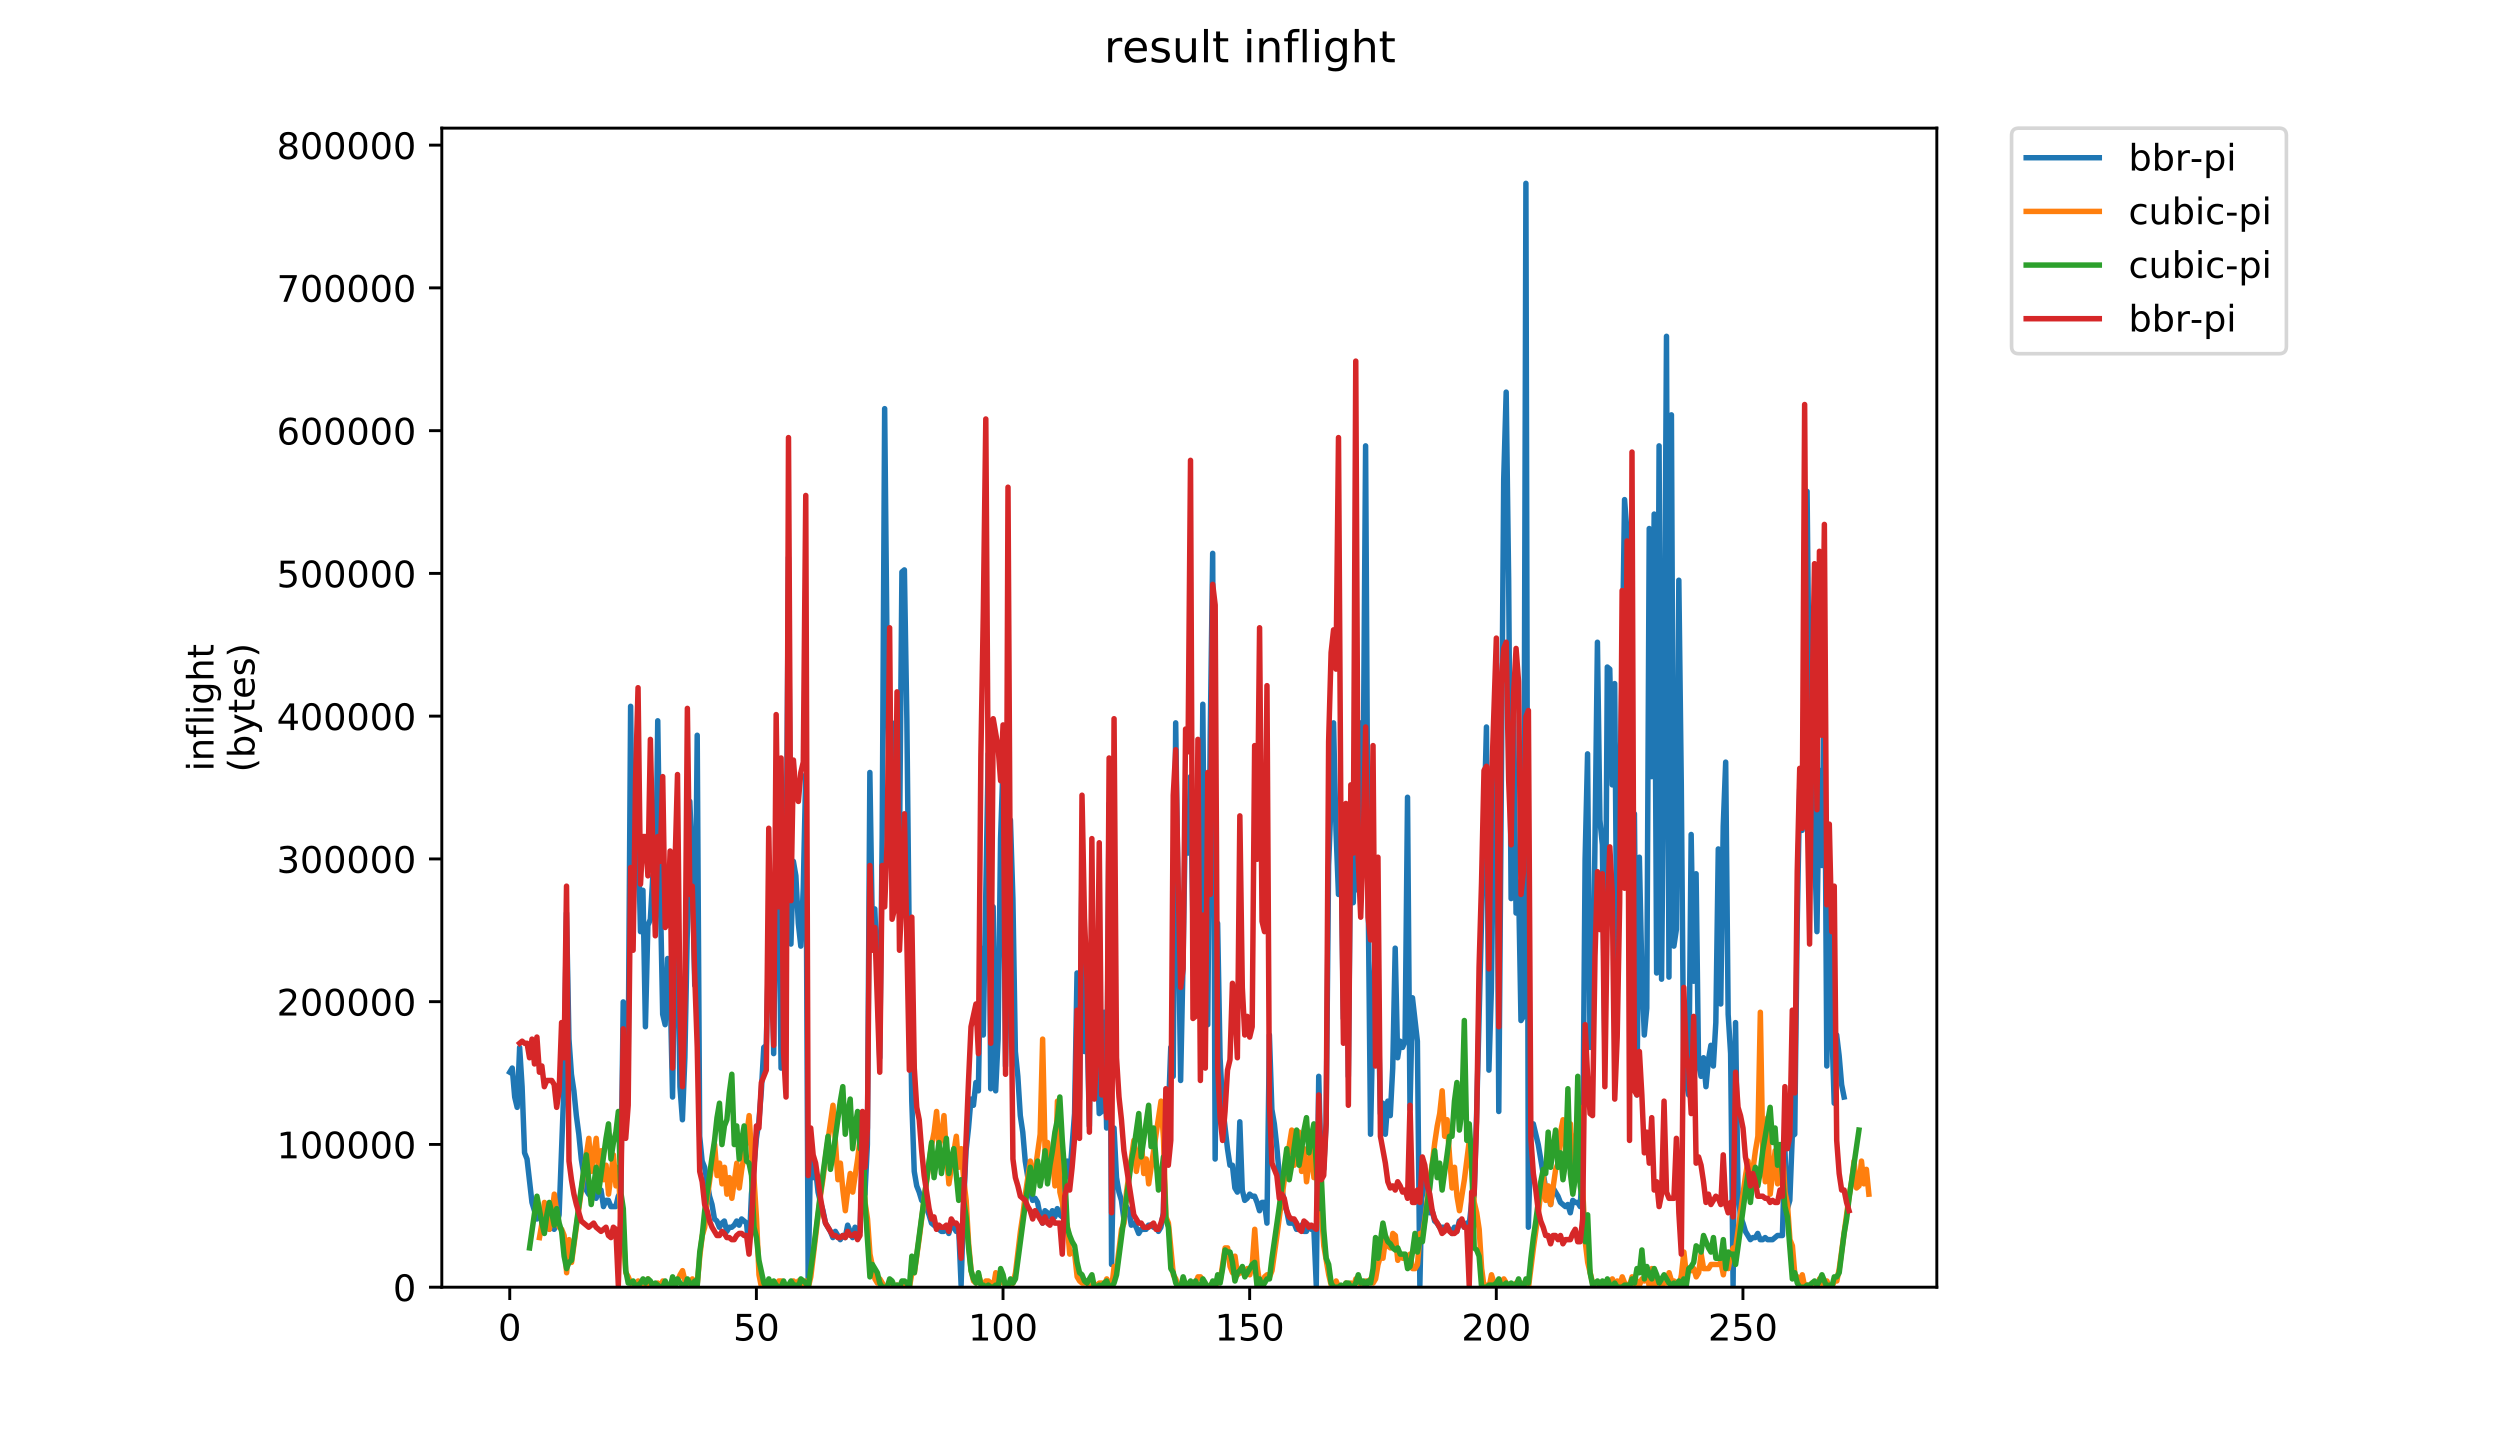<?xml version="1.0" encoding="utf-8" standalone="no"?>
<!DOCTYPE svg PUBLIC "-//W3C//DTD SVG 1.1//EN"
  "http://www.w3.org/Graphics/SVG/1.1/DTD/svg11.dtd">
<!-- Created with matplotlib (https://matplotlib.org/) -->
<svg height="396pt" version="1.1" viewBox="0 0 684 396" width="684pt" xmlns="http://www.w3.org/2000/svg" xmlns:xlink="http://www.w3.org/1999/xlink">
 <defs>
  <style type="text/css">
*{stroke-linecap:butt;stroke-linejoin:round;}
  </style>
 </defs>
 <g id="figure_1">
  <g id="patch_1">
   <path d="M 0 396 
L 684 396 
L 684 0 
L 0 0 
z
" style="fill:#ffffff;"/>
  </g>
  <g id="axes_1">
   <g id="patch_2">
    <path d="M 120.879 352.174 
L 529.913 352.174 
L 529.913 35.062 
L 120.879 35.062 
z
" style="fill:#ffffff;"/>
   </g>
   <g id="matplotlib.axis_1">
    <g id="xtick_1">
     <g id="line2d_1">
      <defs>
       <path d="M 0 0 
L 0 3.5 
" id="m2ce30a7782" style="stroke:#000000;stroke-width:0.8;"/>
      </defs>
      <g>
       <use style="stroke:#000000;stroke-width:0.8;" x="139.468" xlink:href="#m2ce30a7782" y="352.174"/>
      </g>
     </g>
     <g id="text_1">
      <!-- 0 -->
      <defs>
       <path d="M 31.781 66.406 
Q 24.172 66.406 20.328 58.906 
Q 16.5 51.422 16.5 36.375 
Q 16.5 21.391 20.328 13.891 
Q 24.172 6.391 31.781 6.391 
Q 39.453 6.391 43.281 13.891 
Q 47.125 21.391 47.125 36.375 
Q 47.125 51.422 43.281 58.906 
Q 39.453 66.406 31.781 66.406 
z
M 31.781 74.219 
Q 44.047 74.219 50.516 64.516 
Q 56.984 54.828 56.984 36.375 
Q 56.984 17.969 50.516 8.266 
Q 44.047 -1.422 31.781 -1.422 
Q 19.531 -1.422 13.062 8.266 
Q 6.594 17.969 6.594 36.375 
Q 6.594 54.828 13.062 64.516 
Q 19.531 74.219 31.781 74.219 
z
" id="DejaVuSans-48"/>
      </defs>
      <g transform="translate(136.287 366.773)scale(0.1 -0.1)">
       <use xlink:href="#DejaVuSans-48"/>
      </g>
     </g>
    </g>
    <g id="xtick_2">
     <g id="line2d_2">
      <g>
       <use style="stroke:#000000;stroke-width:0.8;" x="206.948" xlink:href="#m2ce30a7782" y="352.174"/>
      </g>
     </g>
     <g id="text_2">
      <!-- 50 -->
      <defs>
       <path d="M 10.797 72.906 
L 49.516 72.906 
L 49.516 64.594 
L 19.828 64.594 
L 19.828 46.734 
Q 21.969 47.469 24.109 47.828 
Q 26.266 48.188 28.422 48.188 
Q 40.625 48.188 47.75 41.5 
Q 54.891 34.812 54.891 23.391 
Q 54.891 11.625 47.562 5.094 
Q 40.234 -1.422 26.906 -1.422 
Q 22.312 -1.422 17.547 -0.641 
Q 12.797 0.141 7.719 1.703 
L 7.719 11.625 
Q 12.109 9.234 16.797 8.062 
Q 21.484 6.891 26.703 6.891 
Q 35.156 6.891 40.078 11.328 
Q 45.016 15.766 45.016 23.391 
Q 45.016 31 40.078 35.438 
Q 35.156 39.891 26.703 39.891 
Q 22.75 39.891 18.812 39.016 
Q 14.891 38.141 10.797 36.281 
z
" id="DejaVuSans-53"/>
      </defs>
      <g transform="translate(200.586 366.773)scale(0.1 -0.1)">
       <use xlink:href="#DejaVuSans-53"/>
       <use x="63.623" xlink:href="#DejaVuSans-48"/>
      </g>
     </g>
    </g>
    <g id="xtick_3">
     <g id="line2d_3">
      <g>
       <use style="stroke:#000000;stroke-width:0.8;" x="274.428" xlink:href="#m2ce30a7782" y="352.174"/>
      </g>
     </g>
     <g id="text_3">
      <!-- 100 -->
      <defs>
       <path d="M 12.406 8.297 
L 28.516 8.297 
L 28.516 63.922 
L 10.984 60.406 
L 10.984 69.391 
L 28.422 72.906 
L 38.281 72.906 
L 38.281 8.297 
L 54.391 8.297 
L 54.391 0 
L 12.406 0 
z
" id="DejaVuSans-49"/>
      </defs>
      <g transform="translate(264.884 366.773)scale(0.1 -0.1)">
       <use xlink:href="#DejaVuSans-49"/>
       <use x="63.623" xlink:href="#DejaVuSans-48"/>
       <use x="127.246" xlink:href="#DejaVuSans-48"/>
      </g>
     </g>
    </g>
    <g id="xtick_4">
     <g id="line2d_4">
      <g>
       <use style="stroke:#000000;stroke-width:0.8;" x="341.908" xlink:href="#m2ce30a7782" y="352.174"/>
      </g>
     </g>
     <g id="text_4">
      <!-- 150 -->
      <g transform="translate(332.364 366.773)scale(0.1 -0.1)">
       <use xlink:href="#DejaVuSans-49"/>
       <use x="63.623" xlink:href="#DejaVuSans-53"/>
       <use x="127.246" xlink:href="#DejaVuSans-48"/>
      </g>
     </g>
    </g>
    <g id="xtick_5">
     <g id="line2d_5">
      <g>
       <use style="stroke:#000000;stroke-width:0.8;" x="409.388" xlink:href="#m2ce30a7782" y="352.174"/>
      </g>
     </g>
     <g id="text_5">
      <!-- 200 -->
      <defs>
       <path d="M 19.188 8.297 
L 53.609 8.297 
L 53.609 0 
L 7.328 0 
L 7.328 8.297 
Q 12.938 14.109 22.625 23.891 
Q 32.328 33.688 34.812 36.531 
Q 39.547 41.844 41.422 45.531 
Q 43.312 49.219 43.312 52.781 
Q 43.312 58.594 39.234 62.25 
Q 35.156 65.922 28.609 65.922 
Q 23.969 65.922 18.812 64.312 
Q 13.672 62.703 7.812 59.422 
L 7.812 69.391 
Q 13.766 71.781 18.938 73 
Q 24.125 74.219 28.422 74.219 
Q 39.75 74.219 46.484 68.547 
Q 53.219 62.891 53.219 53.422 
Q 53.219 48.922 51.531 44.891 
Q 49.859 40.875 45.406 35.406 
Q 44.188 33.984 37.641 27.219 
Q 31.109 20.453 19.188 8.297 
z
" id="DejaVuSans-50"/>
      </defs>
      <g transform="translate(399.844 366.773)scale(0.1 -0.1)">
       <use xlink:href="#DejaVuSans-50"/>
       <use x="63.623" xlink:href="#DejaVuSans-48"/>
       <use x="127.246" xlink:href="#DejaVuSans-48"/>
      </g>
     </g>
    </g>
    <g id="xtick_6">
     <g id="line2d_6">
      <g>
       <use style="stroke:#000000;stroke-width:0.8;" x="476.868" xlink:href="#m2ce30a7782" y="352.174"/>
      </g>
     </g>
     <g id="text_6">
      <!-- 250 -->
      <g transform="translate(467.324 366.773)scale(0.1 -0.1)">
       <use xlink:href="#DejaVuSans-50"/>
       <use x="63.623" xlink:href="#DejaVuSans-53"/>
       <use x="127.246" xlink:href="#DejaVuSans-48"/>
      </g>
     </g>
    </g>
   </g>
   <g id="matplotlib.axis_2">
    <g id="ytick_1">
     <g id="line2d_7">
      <defs>
       <path d="M 0 0 
L -3.5 0 
" id="m0f51e408bf" style="stroke:#000000;stroke-width:0.8;"/>
      </defs>
      <g>
       <use style="stroke:#000000;stroke-width:0.8;" x="120.879" xlink:href="#m0f51e408bf" y="352.174"/>
      </g>
     </g>
     <g id="text_7">
      <!-- 0 -->
      <g transform="translate(107.516 355.973)scale(0.1 -0.1)">
       <use xlink:href="#DejaVuSans-48"/>
      </g>
     </g>
    </g>
    <g id="ytick_2">
     <g id="line2d_8">
      <g>
       <use style="stroke:#000000;stroke-width:0.8;" x="120.879" xlink:href="#m0f51e408bf" y="313.116"/>
      </g>
     </g>
     <g id="text_8">
      <!-- 100000 -->
      <g transform="translate(75.704 316.915)scale(0.1 -0.1)">
       <use xlink:href="#DejaVuSans-49"/>
       <use x="63.623" xlink:href="#DejaVuSans-48"/>
       <use x="127.246" xlink:href="#DejaVuSans-48"/>
       <use x="190.869" xlink:href="#DejaVuSans-48"/>
       <use x="254.492" xlink:href="#DejaVuSans-48"/>
       <use x="318.115" xlink:href="#DejaVuSans-48"/>
      </g>
     </g>
    </g>
    <g id="ytick_3">
     <g id="line2d_9">
      <g>
       <use style="stroke:#000000;stroke-width:0.8;" x="120.879" xlink:href="#m0f51e408bf" y="274.058"/>
      </g>
     </g>
     <g id="text_9">
      <!-- 200000 -->
      <g transform="translate(75.704 277.857)scale(0.1 -0.1)">
       <use xlink:href="#DejaVuSans-50"/>
       <use x="63.623" xlink:href="#DejaVuSans-48"/>
       <use x="127.246" xlink:href="#DejaVuSans-48"/>
       <use x="190.869" xlink:href="#DejaVuSans-48"/>
       <use x="254.492" xlink:href="#DejaVuSans-48"/>
       <use x="318.115" xlink:href="#DejaVuSans-48"/>
      </g>
     </g>
    </g>
    <g id="ytick_4">
     <g id="line2d_10">
      <g>
       <use style="stroke:#000000;stroke-width:0.8;" x="120.879" xlink:href="#m0f51e408bf" y="234.999"/>
      </g>
     </g>
     <g id="text_10">
      <!-- 300000 -->
      <defs>
       <path d="M 40.578 39.312 
Q 47.656 37.797 51.625 33 
Q 55.609 28.219 55.609 21.188 
Q 55.609 10.406 48.188 4.484 
Q 40.766 -1.422 27.094 -1.422 
Q 22.516 -1.422 17.656 -0.516 
Q 12.797 0.391 7.625 2.203 
L 7.625 11.719 
Q 11.719 9.328 16.594 8.109 
Q 21.484 6.891 26.812 6.891 
Q 36.078 6.891 40.938 10.547 
Q 45.797 14.203 45.797 21.188 
Q 45.797 27.641 41.281 31.266 
Q 36.766 34.906 28.719 34.906 
L 20.219 34.906 
L 20.219 43.016 
L 29.109 43.016 
Q 36.375 43.016 40.234 45.922 
Q 44.094 48.828 44.094 54.297 
Q 44.094 59.906 40.109 62.906 
Q 36.141 65.922 28.719 65.922 
Q 24.656 65.922 20.016 65.031 
Q 15.375 64.156 9.812 62.312 
L 9.812 71.094 
Q 15.438 72.656 20.344 73.438 
Q 25.25 74.219 29.594 74.219 
Q 40.828 74.219 47.359 69.109 
Q 53.906 64.016 53.906 55.328 
Q 53.906 49.266 50.438 45.094 
Q 46.969 40.922 40.578 39.312 
z
" id="DejaVuSans-51"/>
      </defs>
      <g transform="translate(75.704 238.799)scale(0.1 -0.1)">
       <use xlink:href="#DejaVuSans-51"/>
       <use x="63.623" xlink:href="#DejaVuSans-48"/>
       <use x="127.246" xlink:href="#DejaVuSans-48"/>
       <use x="190.869" xlink:href="#DejaVuSans-48"/>
       <use x="254.492" xlink:href="#DejaVuSans-48"/>
       <use x="318.115" xlink:href="#DejaVuSans-48"/>
      </g>
     </g>
    </g>
    <g id="ytick_5">
     <g id="line2d_11">
      <g>
       <use style="stroke:#000000;stroke-width:0.8;" x="120.879" xlink:href="#m0f51e408bf" y="195.941"/>
      </g>
     </g>
     <g id="text_11">
      <!-- 400000 -->
      <defs>
       <path d="M 37.797 64.312 
L 12.891 25.391 
L 37.797 25.391 
z
M 35.203 72.906 
L 47.609 72.906 
L 47.609 25.391 
L 58.016 25.391 
L 58.016 17.188 
L 47.609 17.188 
L 47.609 0 
L 37.797 0 
L 37.797 17.188 
L 4.891 17.188 
L 4.891 26.703 
z
" id="DejaVuSans-52"/>
      </defs>
      <g transform="translate(75.704 199.74)scale(0.1 -0.1)">
       <use xlink:href="#DejaVuSans-52"/>
       <use x="63.623" xlink:href="#DejaVuSans-48"/>
       <use x="127.246" xlink:href="#DejaVuSans-48"/>
       <use x="190.869" xlink:href="#DejaVuSans-48"/>
       <use x="254.492" xlink:href="#DejaVuSans-48"/>
       <use x="318.115" xlink:href="#DejaVuSans-48"/>
      </g>
     </g>
    </g>
    <g id="ytick_6">
     <g id="line2d_12">
      <g>
       <use style="stroke:#000000;stroke-width:0.8;" x="120.879" xlink:href="#m0f51e408bf" y="156.883"/>
      </g>
     </g>
     <g id="text_12">
      <!-- 500000 -->
      <g transform="translate(75.704 160.682)scale(0.1 -0.1)">
       <use xlink:href="#DejaVuSans-53"/>
       <use x="63.623" xlink:href="#DejaVuSans-48"/>
       <use x="127.246" xlink:href="#DejaVuSans-48"/>
       <use x="190.869" xlink:href="#DejaVuSans-48"/>
       <use x="254.492" xlink:href="#DejaVuSans-48"/>
       <use x="318.115" xlink:href="#DejaVuSans-48"/>
      </g>
     </g>
    </g>
    <g id="ytick_7">
     <g id="line2d_13">
      <g>
       <use style="stroke:#000000;stroke-width:0.8;" x="120.879" xlink:href="#m0f51e408bf" y="117.824"/>
      </g>
     </g>
     <g id="text_13">
      <!-- 600000 -->
      <defs>
       <path d="M 33.016 40.375 
Q 26.375 40.375 22.484 35.828 
Q 18.609 31.297 18.609 23.391 
Q 18.609 15.531 22.484 10.953 
Q 26.375 6.391 33.016 6.391 
Q 39.656 6.391 43.531 10.953 
Q 47.406 15.531 47.406 23.391 
Q 47.406 31.297 43.531 35.828 
Q 39.656 40.375 33.016 40.375 
z
M 52.594 71.297 
L 52.594 62.312 
Q 48.875 64.062 45.094 64.984 
Q 41.312 65.922 37.594 65.922 
Q 27.828 65.922 22.672 59.328 
Q 17.531 52.734 16.797 39.406 
Q 19.672 43.656 24.016 45.922 
Q 28.375 48.188 33.594 48.188 
Q 44.578 48.188 50.953 41.516 
Q 57.328 34.859 57.328 23.391 
Q 57.328 12.156 50.688 5.359 
Q 44.047 -1.422 33.016 -1.422 
Q 20.359 -1.422 13.672 8.266 
Q 6.984 17.969 6.984 36.375 
Q 6.984 53.656 15.188 63.938 
Q 23.391 74.219 37.203 74.219 
Q 40.922 74.219 44.703 73.484 
Q 48.484 72.75 52.594 71.297 
z
" id="DejaVuSans-54"/>
      </defs>
      <g transform="translate(75.704 121.624)scale(0.1 -0.1)">
       <use xlink:href="#DejaVuSans-54"/>
       <use x="63.623" xlink:href="#DejaVuSans-48"/>
       <use x="127.246" xlink:href="#DejaVuSans-48"/>
       <use x="190.869" xlink:href="#DejaVuSans-48"/>
       <use x="254.492" xlink:href="#DejaVuSans-48"/>
       <use x="318.115" xlink:href="#DejaVuSans-48"/>
      </g>
     </g>
    </g>
    <g id="ytick_8">
     <g id="line2d_14">
      <g>
       <use style="stroke:#000000;stroke-width:0.8;" x="120.879" xlink:href="#m0f51e408bf" y="78.766"/>
      </g>
     </g>
     <g id="text_14">
      <!-- 700000 -->
      <defs>
       <path d="M 8.203 72.906 
L 55.078 72.906 
L 55.078 68.703 
L 28.609 0 
L 18.312 0 
L 43.219 64.594 
L 8.203 64.594 
z
" id="DejaVuSans-55"/>
      </defs>
      <g transform="translate(75.704 82.565)scale(0.1 -0.1)">
       <use xlink:href="#DejaVuSans-55"/>
       <use x="63.623" xlink:href="#DejaVuSans-48"/>
       <use x="127.246" xlink:href="#DejaVuSans-48"/>
       <use x="190.869" xlink:href="#DejaVuSans-48"/>
       <use x="254.492" xlink:href="#DejaVuSans-48"/>
       <use x="318.115" xlink:href="#DejaVuSans-48"/>
      </g>
     </g>
    </g>
    <g id="ytick_9">
     <g id="line2d_15">
      <g>
       <use style="stroke:#000000;stroke-width:0.8;" x="120.879" xlink:href="#m0f51e408bf" y="39.708"/>
      </g>
     </g>
     <g id="text_15">
      <!-- 800000 -->
      <defs>
       <path d="M 31.781 34.625 
Q 24.75 34.625 20.719 30.859 
Q 16.703 27.094 16.703 20.516 
Q 16.703 13.922 20.719 10.156 
Q 24.75 6.391 31.781 6.391 
Q 38.812 6.391 42.859 10.172 
Q 46.922 13.969 46.922 20.516 
Q 46.922 27.094 42.891 30.859 
Q 38.875 34.625 31.781 34.625 
z
M 21.922 38.812 
Q 15.578 40.375 12.031 44.719 
Q 8.5 49.078 8.5 55.328 
Q 8.5 64.062 14.719 69.141 
Q 20.953 74.219 31.781 74.219 
Q 42.672 74.219 48.875 69.141 
Q 55.078 64.062 55.078 55.328 
Q 55.078 49.078 51.531 44.719 
Q 48 40.375 41.703 38.812 
Q 48.828 37.156 52.797 32.312 
Q 56.781 27.484 56.781 20.516 
Q 56.781 9.906 50.312 4.234 
Q 43.844 -1.422 31.781 -1.422 
Q 19.734 -1.422 13.25 4.234 
Q 6.781 9.906 6.781 20.516 
Q 6.781 27.484 10.781 32.312 
Q 14.797 37.156 21.922 38.812 
z
M 18.312 54.391 
Q 18.312 48.734 21.844 45.562 
Q 25.391 42.391 31.781 42.391 
Q 38.141 42.391 41.719 45.562 
Q 45.312 48.734 45.312 54.391 
Q 45.312 60.062 41.719 63.234 
Q 38.141 66.406 31.781 66.406 
Q 25.391 66.406 21.844 63.234 
Q 18.312 60.062 18.312 54.391 
z
" id="DejaVuSans-56"/>
      </defs>
      <g transform="translate(75.704 43.507)scale(0.1 -0.1)">
       <use xlink:href="#DejaVuSans-56"/>
       <use x="63.623" xlink:href="#DejaVuSans-48"/>
       <use x="127.246" xlink:href="#DejaVuSans-48"/>
       <use x="190.869" xlink:href="#DejaVuSans-48"/>
       <use x="254.492" xlink:href="#DejaVuSans-48"/>
       <use x="318.115" xlink:href="#DejaVuSans-48"/>
      </g>
     </g>
    </g>
    <g id="text_16">
     <!-- inflight -->
     <defs>
      <path d="M 9.422 54.688 
L 18.406 54.688 
L 18.406 0 
L 9.422 0 
z
M 9.422 75.984 
L 18.406 75.984 
L 18.406 64.594 
L 9.422 64.594 
z
" id="DejaVuSans-105"/>
      <path d="M 54.891 33.016 
L 54.891 0 
L 45.906 0 
L 45.906 32.719 
Q 45.906 40.484 42.875 44.328 
Q 39.844 48.188 33.797 48.188 
Q 26.516 48.188 22.312 43.547 
Q 18.109 38.922 18.109 30.906 
L 18.109 0 
L 9.078 0 
L 9.078 54.688 
L 18.109 54.688 
L 18.109 46.188 
Q 21.344 51.125 25.703 53.562 
Q 30.078 56 35.797 56 
Q 45.219 56 50.047 50.172 
Q 54.891 44.344 54.891 33.016 
z
" id="DejaVuSans-110"/>
      <path d="M 37.109 75.984 
L 37.109 68.5 
L 28.516 68.5 
Q 23.688 68.5 21.797 66.547 
Q 19.922 64.594 19.922 59.516 
L 19.922 54.688 
L 34.719 54.688 
L 34.719 47.703 
L 19.922 47.703 
L 19.922 0 
L 10.891 0 
L 10.891 47.703 
L 2.297 47.703 
L 2.297 54.688 
L 10.891 54.688 
L 10.891 58.5 
Q 10.891 67.625 15.141 71.797 
Q 19.391 75.984 28.609 75.984 
z
" id="DejaVuSans-102"/>
      <path d="M 9.422 75.984 
L 18.406 75.984 
L 18.406 0 
L 9.422 0 
z
" id="DejaVuSans-108"/>
      <path d="M 45.406 27.984 
Q 45.406 37.75 41.375 43.109 
Q 37.359 48.484 30.078 48.484 
Q 22.859 48.484 18.828 43.109 
Q 14.797 37.75 14.797 27.984 
Q 14.797 18.266 18.828 12.891 
Q 22.859 7.516 30.078 7.516 
Q 37.359 7.516 41.375 12.891 
Q 45.406 18.266 45.406 27.984 
z
M 54.391 6.781 
Q 54.391 -7.172 48.188 -13.984 
Q 42 -20.797 29.203 -20.797 
Q 24.469 -20.797 20.266 -20.094 
Q 16.062 -19.391 12.109 -17.922 
L 12.109 -9.188 
Q 16.062 -11.328 19.922 -12.344 
Q 23.781 -13.375 27.781 -13.375 
Q 36.625 -13.375 41.016 -8.766 
Q 45.406 -4.156 45.406 5.172 
L 45.406 9.625 
Q 42.625 4.781 38.281 2.391 
Q 33.938 0 27.875 0 
Q 17.828 0 11.672 7.656 
Q 5.516 15.328 5.516 27.984 
Q 5.516 40.672 11.672 48.328 
Q 17.828 56 27.875 56 
Q 33.938 56 38.281 53.609 
Q 42.625 51.219 45.406 46.391 
L 45.406 54.688 
L 54.391 54.688 
z
" id="DejaVuSans-103"/>
      <path d="M 54.891 33.016 
L 54.891 0 
L 45.906 0 
L 45.906 32.719 
Q 45.906 40.484 42.875 44.328 
Q 39.844 48.188 33.797 48.188 
Q 26.516 48.188 22.312 43.547 
Q 18.109 38.922 18.109 30.906 
L 18.109 0 
L 9.078 0 
L 9.078 75.984 
L 18.109 75.984 
L 18.109 46.188 
Q 21.344 51.125 25.703 53.562 
Q 30.078 56 35.797 56 
Q 45.219 56 50.047 50.172 
Q 54.891 44.344 54.891 33.016 
z
" id="DejaVuSans-104"/>
      <path d="M 18.312 70.219 
L 18.312 54.688 
L 36.812 54.688 
L 36.812 47.703 
L 18.312 47.703 
L 18.312 18.016 
Q 18.312 11.328 20.141 9.422 
Q 21.969 7.516 27.594 7.516 
L 36.812 7.516 
L 36.812 0 
L 27.594 0 
Q 17.188 0 13.234 3.875 
Q 9.281 7.766 9.281 18.016 
L 9.281 47.703 
L 2.688 47.703 
L 2.688 54.688 
L 9.281 54.688 
L 9.281 70.219 
z
" id="DejaVuSans-116"/>
     </defs>
     <g transform="translate(58.426 211.018)rotate(-90)scale(0.1 -0.1)">
      <use xlink:href="#DejaVuSans-105"/>
      <use x="27.783" xlink:href="#DejaVuSans-110"/>
      <use x="91.162" xlink:href="#DejaVuSans-102"/>
      <use x="126.367" xlink:href="#DejaVuSans-108"/>
      <use x="154.15" xlink:href="#DejaVuSans-105"/>
      <use x="181.934" xlink:href="#DejaVuSans-103"/>
      <use x="245.41" xlink:href="#DejaVuSans-104"/>
      <use x="308.789" xlink:href="#DejaVuSans-116"/>
     </g>
     <!-- (bytes) -->
     <defs>
      <path d="M 31 75.875 
Q 24.469 64.656 21.281 53.656 
Q 18.109 42.672 18.109 31.391 
Q 18.109 20.125 21.312 9.062 
Q 24.516 -2 31 -13.188 
L 23.188 -13.188 
Q 15.875 -1.703 12.234 9.375 
Q 8.594 20.453 8.594 31.391 
Q 8.594 42.281 12.203 53.312 
Q 15.828 64.359 23.188 75.875 
z
" id="DejaVuSans-40"/>
      <path d="M 48.688 27.297 
Q 48.688 37.203 44.609 42.844 
Q 40.531 48.484 33.406 48.484 
Q 26.266 48.484 22.188 42.844 
Q 18.109 37.203 18.109 27.297 
Q 18.109 17.391 22.188 11.75 
Q 26.266 6.109 33.406 6.109 
Q 40.531 6.109 44.609 11.75 
Q 48.688 17.391 48.688 27.297 
z
M 18.109 46.391 
Q 20.953 51.266 25.266 53.625 
Q 29.594 56 35.594 56 
Q 45.562 56 51.781 48.094 
Q 58.016 40.188 58.016 27.297 
Q 58.016 14.406 51.781 6.484 
Q 45.562 -1.422 35.594 -1.422 
Q 29.594 -1.422 25.266 0.953 
Q 20.953 3.328 18.109 8.203 
L 18.109 0 
L 9.078 0 
L 9.078 75.984 
L 18.109 75.984 
z
" id="DejaVuSans-98"/>
      <path d="M 32.172 -5.078 
Q 28.375 -14.844 24.75 -17.812 
Q 21.141 -20.797 15.094 -20.797 
L 7.906 -20.797 
L 7.906 -13.281 
L 13.188 -13.281 
Q 16.891 -13.281 18.938 -11.516 
Q 21 -9.766 23.484 -3.219 
L 25.094 0.875 
L 2.984 54.688 
L 12.5 54.688 
L 29.594 11.922 
L 46.688 54.688 
L 56.203 54.688 
z
" id="DejaVuSans-121"/>
      <path d="M 56.203 29.594 
L 56.203 25.203 
L 14.891 25.203 
Q 15.484 15.922 20.484 11.062 
Q 25.484 6.203 34.422 6.203 
Q 39.594 6.203 44.453 7.469 
Q 49.312 8.734 54.109 11.281 
L 54.109 2.781 
Q 49.266 0.734 44.188 -0.344 
Q 39.109 -1.422 33.891 -1.422 
Q 20.797 -1.422 13.156 6.188 
Q 5.516 13.812 5.516 26.812 
Q 5.516 40.234 12.766 48.109 
Q 20.016 56 32.328 56 
Q 43.359 56 49.781 48.891 
Q 56.203 41.797 56.203 29.594 
z
M 47.219 32.234 
Q 47.125 39.594 43.094 43.984 
Q 39.062 48.391 32.422 48.391 
Q 24.906 48.391 20.391 44.141 
Q 15.875 39.891 15.188 32.172 
z
" id="DejaVuSans-101"/>
      <path d="M 44.281 53.078 
L 44.281 44.578 
Q 40.484 46.531 36.375 47.5 
Q 32.281 48.484 27.875 48.484 
Q 21.188 48.484 17.844 46.438 
Q 14.5 44.391 14.5 40.281 
Q 14.5 37.156 16.891 35.375 
Q 19.281 33.594 26.516 31.984 
L 29.594 31.297 
Q 39.156 29.25 43.188 25.516 
Q 47.219 21.781 47.219 15.094 
Q 47.219 7.469 41.188 3.016 
Q 35.156 -1.422 24.609 -1.422 
Q 20.219 -1.422 15.453 -0.562 
Q 10.688 0.297 5.422 2 
L 5.422 11.281 
Q 10.406 8.688 15.234 7.391 
Q 20.062 6.109 24.812 6.109 
Q 31.156 6.109 34.562 8.281 
Q 37.984 10.453 37.984 14.406 
Q 37.984 18.062 35.516 20.016 
Q 33.062 21.969 24.703 23.781 
L 21.578 24.516 
Q 13.234 26.266 9.516 29.906 
Q 5.812 33.547 5.812 39.891 
Q 5.812 47.609 11.281 51.797 
Q 16.75 56 26.812 56 
Q 31.781 56 36.172 55.266 
Q 40.578 54.547 44.281 53.078 
z
" id="DejaVuSans-115"/>
      <path d="M 8.016 75.875 
L 15.828 75.875 
Q 23.141 64.359 26.781 53.312 
Q 30.422 42.281 30.422 31.391 
Q 30.422 20.453 26.781 9.375 
Q 23.141 -1.703 15.828 -13.188 
L 8.016 -13.188 
Q 14.5 -2 17.703 9.062 
Q 20.906 20.125 20.906 31.391 
Q 20.906 42.672 17.703 53.656 
Q 14.5 64.656 8.016 75.875 
z
" id="DejaVuSans-41"/>
     </defs>
     <g transform="translate(69.624 211.295)rotate(-90)scale(0.1 -0.1)">
      <use xlink:href="#DejaVuSans-40"/>
      <use x="39.014" xlink:href="#DejaVuSans-98"/>
      <use x="102.49" xlink:href="#DejaVuSans-121"/>
      <use x="161.67" xlink:href="#DejaVuSans-116"/>
      <use x="200.879" xlink:href="#DejaVuSans-101"/>
      <use x="262.402" xlink:href="#DejaVuSans-115"/>
      <use x="314.502" xlink:href="#DejaVuSans-41"/>
     </g>
    </g>
   </g>
   <g id="line2d_16">
    <path clip-path="url(#p82539bdc53)" d="M 139.471 293.356 
L 140.146 292.224 
L 140.821 300.142 
L 141.495 302.97 
L 142.17 286.569 
L 142.845 297.314 
L 143.52 315.413 
L 144.195 317.109 
L 145.544 328.986 
L 146.894 333.511 
L 147.569 332.379 
L 148.243 333.511 
L 148.918 335.207 
L 150.268 336.338 
L 150.943 335.773 
L 151.617 336.338 
L 152.292 335.207 
L 152.967 332.379 
L 154.317 296.749 
L 154.991 249.807 
L 155.666 284.307 
L 156.341 293.921 
L 157.016 298.446 
L 157.691 305.232 
L 158.365 310.322 
L 159.04 317.109 
L 160.39 325.593 
L 161.065 326.724 
L 161.739 327.289 
L 162.414 325.593 
L 163.089 327.855 
L 163.764 326.158 
L 164.439 325.593 
L 165.113 330.117 
L 165.788 328.42 
L 166.463 328.42 
L 167.138 330.117 
L 168.487 330.117 
L 169.162 327.289 
L 169.837 326.158 
L 170.512 274.126 
L 171.187 299.577 
L 171.861 291.093 
L 172.536 193.251 
L 173.211 252.635 
L 173.886 219.832 
L 174.561 227.185 
L 175.235 254.897 
L 175.91 243.586 
L 176.585 280.913 
L 177.26 253.2 
L 177.935 251.504 
L 178.609 239.627 
L 179.284 250.938 
L 179.959 197.21 
L 180.634 243.02 
L 181.309 277.52 
L 181.983 280.348 
L 182.658 262.25 
L 183.333 269.602 
L 184.008 300.142 
L 184.683 253.2 
L 185.357 252.635 
L 186.032 297.314 
L 186.707 306.363 
L 187.382 289.397 
L 188.731 219.267 
L 189.406 236.234 
L 190.081 269.602 
L 190.756 201.169 
L 191.431 310.888 
L 192.105 317.675 
L 192.78 319.371 
L 194.13 327.289 
L 194.805 329.552 
L 195.479 333.511 
L 196.154 334.076 
L 196.829 335.773 
L 197.504 334.642 
L 198.179 334.076 
L 198.853 336.904 
L 199.528 335.773 
L 200.203 335.773 
L 200.878 335.207 
L 201.553 334.076 
L 202.227 335.207 
L 202.902 333.511 
L 204.252 334.642 
L 204.927 341.994 
L 205.601 326.724 
L 206.951 311.454 
L 207.626 306.929 
L 208.301 298.446 
L 208.975 286.569 
L 209.65 286.003 
L 210.325 258.291 
L 211 245.283 
L 211.675 288.265 
L 212.349 232.84 
L 213.024 235.102 
L 213.699 292.224 
L 214.374 291.093 
L 215.049 245.283 
L 215.723 152.53 
L 216.398 258.291 
L 217.073 235.668 
L 217.748 239.627 
L 218.423 252.635 
L 219.097 258.856 
L 219.772 243.02 
L 220.447 211.914 
L 221.122 351.609 
L 221.797 313.15 
L 222.471 322.199 
L 223.146 319.937 
L 223.821 326.158 
L 224.496 328.986 
L 225.171 331.248 
L 225.845 334.642 
L 227.195 336.904 
L 227.87 338.601 
L 228.545 336.904 
L 229.894 339.166 
L 230.569 338.035 
L 231.244 338.601 
L 231.919 335.207 
L 233.268 338.601 
L 233.943 335.773 
L 234.618 337.47 
L 235.293 336.904 
L 235.967 316.544 
L 236.642 326.724 
L 237.317 313.15 
L 237.992 211.349 
L 238.667 253.766 
L 239.341 248.676 
L 240.016 265.643 
L 240.691 289.397 
L 241.366 228.881 
L 242.041 111.81 
L 242.715 179.677 
L 243.39 220.398 
L 244.065 197.775 
L 244.74 240.193 
L 245.415 211.914 
L 246.089 233.406 
L 246.764 156.489 
L 247.439 155.924 
L 248.114 196.644 
L 248.789 259.422 
L 249.463 301.273 
L 250.138 320.503 
L 250.813 324.462 
L 251.488 326.158 
L 252.163 328.42 
L 252.837 328.986 
L 254.187 332.379 
L 254.862 334.642 
L 257.561 336.904 
L 258.236 336.904 
L 258.911 335.773 
L 259.585 337.47 
L 260.26 334.642 
L 261.61 336.904 
L 262.285 335.773 
L 262.959 351.609 
L 263.634 329.552 
L 264.309 314.847 
L 264.984 308.626 
L 265.659 300.708 
L 266.333 302.405 
L 267.008 296.183 
L 267.683 298.446 
L 268.358 259.422 
L 269.033 283.175 
L 270.382 206.259 
L 271.057 297.88 
L 271.732 248.11 
L 272.407 298.446 
L 273.081 284.307 
L 273.756 229.447 
L 274.431 209.087 
L 275.106 291.659 
L 276.455 224.357 
L 277.13 245.848 
L 277.805 287.7 
L 278.48 294.487 
L 279.154 305.232 
L 279.829 309.757 
L 280.504 317.675 
L 281.854 326.158 
L 282.528 328.42 
L 283.203 327.855 
L 283.878 328.986 
L 284.553 332.379 
L 285.228 334.642 
L 285.902 331.248 
L 286.577 331.814 
L 287.252 332.945 
L 287.927 331.248 
L 288.602 332.945 
L 289.276 330.683 
L 289.951 332.379 
L 290.626 332.945 
L 291.301 322.199 
L 291.976 317.675 
L 292.65 322.199 
L 294 304.667 
L 294.675 266.208 
L 295.35 300.708 
L 296.024 237.93 
L 296.699 287.7 
L 297.374 277.52 
L 298.049 308.06 
L 298.724 257.725 
L 299.398 298.446 
L 300.073 286.003 
L 300.748 304.667 
L 301.423 304.101 
L 302.098 276.954 
L 302.772 308.626 
L 303.447 219.832 
L 304.122 345.953 
L 304.797 308.626 
L 305.472 322.199 
L 306.146 326.158 
L 306.821 328.42 
L 307.496 333.511 
L 308.171 330.117 
L 308.846 331.248 
L 309.52 335.207 
L 310.195 334.642 
L 310.87 335.773 
L 311.545 337.47 
L 312.22 336.338 
L 313.569 336.338 
L 314.244 335.207 
L 314.919 335.207 
L 315.594 335.773 
L 316.268 335.773 
L 316.943 336.904 
L 317.618 335.773 
L 318.293 331.814 
L 318.968 302.405 
L 319.642 305.232 
L 320.317 286.569 
L 320.992 294.487 
L 321.667 197.775 
L 323.016 295.618 
L 323.691 262.815 
L 324.366 221.529 
L 325.041 233.406 
L 325.716 212.48 
L 326.39 253.2 
L 327.065 262.25 
L 327.74 223.791 
L 328.415 269.602 
L 329.09 192.685 
L 329.764 273.561 
L 330.439 280.348 
L 331.114 201.169 
L 331.789 151.399 
L 332.464 317.109 
L 333.138 252.635 
L 333.813 289.397 
L 334.488 302.405 
L 335.838 314.281 
L 336.512 318.806 
L 337.187 318.806 
L 337.862 325.027 
L 338.537 326.158 
L 339.212 306.929 
L 339.886 325.593 
L 340.561 328.42 
L 341.236 327.855 
L 341.911 326.724 
L 342.586 327.289 
L 343.26 327.289 
L 343.935 328.986 
L 344.61 331.248 
L 345.285 328.986 
L 345.96 328.986 
L 346.634 334.642 
L 347.309 283.175 
L 347.984 303.536 
L 348.659 307.495 
L 349.334 313.716 
L 350.008 321.634 
L 350.683 324.462 
L 351.358 329.552 
L 352.033 331.248 
L 352.708 334.642 
L 354.057 334.642 
L 354.732 336.338 
L 355.407 336.338 
L 356.082 335.207 
L 356.756 336.904 
L 357.431 336.904 
L 358.106 335.207 
L 358.781 336.338 
L 359.456 335.773 
L 360.13 351.609 
L 360.805 294.487 
L 361.48 321.068 
L 362.155 319.937 
L 362.83 306.929 
L 363.504 236.799 
L 364.179 219.267 
L 364.854 197.775 
L 365.529 227.185 
L 366.204 244.717 
L 366.878 230.012 
L 367.553 278.651 
L 368.228 220.398 
L 368.903 294.487 
L 369.578 224.357 
L 370.252 246.979 
L 370.927 222.094 
L 371.602 243.586 
L 372.277 197.775 
L 372.952 215.308 
L 373.626 121.99 
L 374.301 241.889 
L 374.976 310.322 
L 375.651 278.085 
L 376.326 256.594 
L 377 270.733 
L 377.675 304.667 
L 378.35 301.839 
L 379.025 310.322 
L 379.7 301.273 
L 380.374 305.232 
L 381.049 292.224 
L 381.724 259.422 
L 382.399 289.397 
L 383.074 284.872 
L 383.748 286.569 
L 384.423 284.872 
L 385.098 218.136 
L 385.773 303.536 
L 386.448 272.995 
L 387.797 284.872 
L 388.472 351.609 
L 389.147 320.503 
L 389.822 322.199 
L 391.171 331.814 
L 391.846 331.248 
L 392.521 334.076 
L 393.196 334.642 
L 393.87 335.773 
L 395.895 335.773 
L 396.57 336.338 
L 397.244 337.47 
L 397.919 335.773 
L 398.594 336.904 
L 399.269 334.076 
L 399.944 334.642 
L 400.618 335.773 
L 401.293 334.642 
L 401.968 335.207 
L 402.643 328.986 
L 403.318 327.289 
L 403.992 305.232 
L 406.692 198.906 
L 407.366 292.79 
L 408.041 270.733 
L 408.716 218.136 
L 409.391 181.374 
L 410.066 304.101 
L 411.415 131.039 
L 412.09 107.285 
L 412.765 158.751 
L 413.44 245.848 
L 414.114 193.251 
L 414.789 249.807 
L 415.464 241.324 
L 416.139 279.216 
L 416.814 278.085 
L 417.488 50.163 
L 418.163 335.773 
L 418.838 309.191 
L 419.513 307.495 
L 420.862 313.15 
L 422.887 325.027 
L 423.562 325.593 
L 424.236 329.552 
L 424.911 325.027 
L 426.261 327.289 
L 426.936 328.986 
L 428.285 330.117 
L 428.96 329.552 
L 429.635 331.814 
L 430.31 328.42 
L 430.984 328.986 
L 431.659 328.986 
L 432.334 330.117 
L 433.009 318.806 
L 433.684 235.102 
L 434.358 206.259 
L 435.033 286.569 
L 435.708 285.438 
L 437.057 175.718 
L 437.732 224.357 
L 438.407 231.143 
L 439.082 286.569 
L 439.757 182.505 
L 440.431 183.071 
L 441.106 214.742 
L 441.781 187.03 
L 442.456 272.995 
L 443.131 219.267 
L 443.805 183.071 
L 444.48 136.694 
L 445.155 145.743 
L 445.83 235.102 
L 446.505 231.709 
L 447.179 222.66 
L 447.854 299.577 
L 448.529 234.537 
L 449.204 265.643 
L 449.879 283.175 
L 450.553 275.823 
L 451.228 144.612 
L 451.903 212.48 
L 452.578 140.653 
L 453.253 266.208 
L 453.927 121.99 
L 454.602 267.905 
L 455.277 199.472 
L 455.952 92.015 
L 456.627 267.34 
L 457.301 113.506 
L 457.976 258.856 
L 458.651 254.332 
L 459.326 158.751 
L 460.001 214.742 
L 460.675 295.052 
L 461.35 296.183 
L 462.025 299.577 
L 462.7 228.316 
L 463.375 268.471 
L 464.049 239.061 
L 464.724 291.093 
L 465.399 294.487 
L 466.074 289.397 
L 466.749 297.314 
L 467.423 289.962 
L 468.098 286.003 
L 468.773 291.659 
L 469.448 279.782 
L 470.123 232.275 
L 470.797 274.692 
L 471.472 226.053 
L 472.147 208.521 
L 472.822 277.52 
L 473.497 288.265 
L 474.171 351.609 
L 474.846 279.782 
L 475.521 325.593 
L 476.196 332.945 
L 476.871 334.642 
L 477.545 336.904 
L 478.895 339.166 
L 479.57 338.601 
L 480.245 338.601 
L 480.919 337.47 
L 481.594 339.166 
L 482.269 339.166 
L 482.944 338.601 
L 483.619 339.166 
L 484.968 339.166 
L 486.318 338.035 
L 487.667 338.035 
L 488.342 314.281 
L 489.017 330.683 
L 489.692 328.42 
L 490.367 310.888 
L 491.041 310.322 
L 491.716 252.635 
L 492.391 215.873 
L 493.066 227.185 
L 493.741 175.153 
L 494.415 134.432 
L 495.09 199.472 
L 495.765 204.562 
L 497.115 254.897 
L 497.789 210.783 
L 498.464 236.799 
L 499.139 184.202 
L 499.814 291.659 
L 500.489 242.455 
L 501.163 280.348 
L 501.838 301.839 
L 502.513 283.175 
L 503.188 288.831 
L 503.863 296.749 
L 504.537 300.142 
L 504.537 300.142 
" style="fill:none;stroke:#1f77b4;stroke-linecap:square;stroke-width:1.5;"/>
   </g>
   <g id="line2d_17">
    <path clip-path="url(#p82539bdc53)" d="M 147.604 338.601 
L 148.279 334.642 
L 148.953 328.986 
L 149.628 333.511 
L 150.303 336.338 
L 150.978 332.379 
L 151.653 326.724 
L 152.327 331.814 
L 153.002 335.773 
L 153.677 336.338 
L 154.352 338.035 
L 155.027 348.215 
L 155.701 339.166 
L 156.376 345.387 
L 159.75 320.503 
L 161.1 311.454 
L 161.775 320.503 
L 163.124 311.454 
L 163.799 319.937 
L 164.474 314.847 
L 165.149 322.765 
L 165.823 318.806 
L 166.498 326.724 
L 167.848 315.978 
L 168.523 324.462 
L 169.197 319.371 
L 169.872 334.642 
L 170.547 338.035 
L 171.222 348.215 
L 171.897 349.346 
L 172.571 351.043 
L 173.246 351.609 
L 173.921 351.609 
L 174.596 350.477 
L 175.271 352.174 
L 176.62 352.174 
L 177.295 349.912 
L 177.97 352.174 
L 179.319 352.174 
L 179.994 351.043 
L 180.669 352.174 
L 181.344 350.477 
L 182.019 352.174 
L 184.043 352.174 
L 184.718 351.043 
L 185.392 350.477 
L 186.067 348.781 
L 186.742 347.65 
L 187.417 350.477 
L 188.092 351.609 
L 188.766 352.174 
L 189.441 349.912 
L 190.116 351.043 
L 190.791 351.043 
L 191.466 343.691 
L 192.14 338.035 
L 192.815 335.773 
L 193.49 327.855 
L 195.514 313.15 
L 196.189 321.634 
L 196.864 318.24 
L 197.539 323.896 
L 198.214 319.371 
L 198.888 326.724 
L 199.563 322.199 
L 200.238 327.855 
L 201.588 318.24 
L 202.262 325.027 
L 202.937 319.937 
L 203.612 315.978 
L 204.962 305.232 
L 205.636 315.978 
L 206.311 322.765 
L 206.986 333.511 
L 207.661 348.781 
L 208.336 352.174 
L 209.685 351.043 
L 210.36 352.174 
L 211.035 352.174 
L 211.71 351.609 
L 212.384 352.174 
L 213.059 350.477 
L 213.734 350.477 
L 214.409 351.609 
L 215.084 352.174 
L 215.758 352.174 
L 216.433 351.609 
L 217.108 350.477 
L 217.783 352.174 
L 218.458 350.477 
L 219.132 352.174 
L 219.807 352.174 
L 220.482 350.477 
L 221.157 352.174 
L 221.832 349.346 
L 224.531 326.724 
L 225.206 322.199 
L 225.88 316.544 
L 227.905 302.405 
L 229.254 322.765 
L 229.929 318.24 
L 230.604 325.593 
L 231.279 331.248 
L 231.954 325.593 
L 232.628 321.068 
L 233.303 326.158 
L 234.653 317.109 
L 235.328 311.454 
L 236.677 328.986 
L 237.352 333.511 
L 238.027 343.125 
L 239.376 349.912 
L 240.051 351.043 
L 240.726 349.912 
L 242.076 352.174 
L 244.775 352.174 
L 245.45 351.609 
L 246.124 352.174 
L 246.799 351.609 
L 247.474 352.174 
L 248.149 351.043 
L 248.824 352.174 
L 249.498 348.215 
L 250.173 348.215 
L 251.523 338.601 
L 252.872 327.855 
L 254.897 313.15 
L 255.572 309.757 
L 256.246 304.101 
L 256.921 313.716 
L 257.596 310.888 
L 258.271 305.232 
L 258.946 315.978 
L 259.62 323.896 
L 261.645 310.888 
L 262.32 319.371 
L 262.994 314.281 
L 263.669 322.765 
L 264.344 328.42 
L 265.019 340.297 
L 265.694 347.65 
L 266.368 350.477 
L 267.043 351.043 
L 267.718 348.781 
L 268.393 351.043 
L 269.068 351.609 
L 269.742 350.477 
L 270.417 350.477 
L 271.092 351.043 
L 271.767 352.174 
L 272.442 348.215 
L 273.116 351.043 
L 273.791 349.346 
L 274.466 351.043 
L 275.816 352.174 
L 277.165 351.043 
L 277.84 348.215 
L 279.19 336.904 
L 279.864 332.379 
L 280.539 326.724 
L 281.889 317.675 
L 282.564 325.027 
L 284.588 310.322 
L 285.263 284.307 
L 285.938 315.413 
L 286.612 312.585 
L 287.287 320.503 
L 287.962 317.109 
L 288.637 324.462 
L 289.312 301.273 
L 289.986 326.158 
L 290.661 328.986 
L 291.336 333.511 
L 292.011 335.207 
L 292.686 343.125 
L 293.36 342.56 
L 294.035 343.125 
L 294.71 349.346 
L 295.385 350.477 
L 296.06 351.043 
L 296.734 351.043 
L 297.409 350.477 
L 298.084 352.174 
L 299.434 352.174 
L 300.783 351.043 
L 301.458 351.043 
L 302.133 351.609 
L 302.808 349.912 
L 304.157 352.174 
L 304.832 346.519 
L 305.507 347.084 
L 306.856 336.338 
L 307.531 334.642 
L 308.206 326.158 
L 310.23 312.019 
L 310.905 320.503 
L 312.255 312.019 
L 312.93 321.068 
L 313.604 317.109 
L 314.279 323.896 
L 317.653 301.273 
L 318.328 311.454 
L 319.003 332.945 
L 319.678 334.642 
L 321.027 348.781 
L 321.702 349.912 
L 322.377 352.174 
L 323.052 352.174 
L 323.726 351.043 
L 324.401 351.043 
L 325.076 352.174 
L 325.751 351.043 
L 326.426 351.609 
L 327.1 351.043 
L 327.775 349.346 
L 328.45 349.346 
L 329.8 351.609 
L 330.474 352.174 
L 331.824 351.043 
L 332.499 352.174 
L 333.174 350.477 
L 333.848 350.477 
L 335.198 341.428 
L 335.873 341.428 
L 336.548 346.519 
L 337.222 348.215 
L 337.897 343.691 
L 338.572 348.781 
L 339.247 348.215 
L 339.922 348.215 
L 341.271 347.084 
L 341.946 348.781 
L 342.621 345.953 
L 343.296 336.338 
L 343.97 346.519 
L 344.645 351.043 
L 345.32 352.174 
L 345.995 349.346 
L 346.67 348.781 
L 347.344 349.346 
L 348.019 347.65 
L 349.369 338.035 
L 352.068 317.675 
L 353.417 309.191 
L 354.092 318.806 
L 355.442 309.757 
L 356.117 320.503 
L 356.791 314.281 
L 357.466 323.33 
L 358.141 318.24 
L 358.816 314.281 
L 359.491 322.199 
L 360.165 318.24 
L 360.84 325.593 
L 361.515 331.248 
L 362.19 340.863 
L 363.539 348.781 
L 364.214 351.609 
L 364.889 351.609 
L 365.564 350.477 
L 366.239 352.174 
L 367.588 352.174 
L 368.263 351.043 
L 368.938 351.609 
L 369.613 351.043 
L 370.287 352.174 
L 370.962 349.912 
L 371.637 350.477 
L 372.312 351.609 
L 372.987 351.609 
L 373.661 350.477 
L 374.336 351.043 
L 375.011 349.912 
L 375.686 351.043 
L 376.361 349.912 
L 377.035 345.953 
L 377.71 343.691 
L 378.385 344.256 
L 379.06 339.166 
L 379.735 340.863 
L 380.409 341.428 
L 381.084 337.47 
L 381.759 338.035 
L 382.434 344.822 
L 383.109 343.125 
L 383.783 344.256 
L 384.458 344.256 
L 385.808 343.125 
L 386.483 347.084 
L 387.157 347.084 
L 387.832 345.953 
L 388.507 337.47 
L 389.182 338.035 
L 389.857 333.511 
L 391.206 322.765 
L 391.881 318.24 
L 392.556 312.585 
L 393.231 308.06 
L 393.905 304.667 
L 394.58 298.446 
L 395.255 310.888 
L 395.93 306.363 
L 396.605 316.544 
L 397.279 325.027 
L 397.954 319.371 
L 398.629 327.289 
L 399.304 331.248 
L 400.653 322.765 
L 402.003 312.019 
L 403.353 328.986 
L 404.027 331.814 
L 404.702 336.338 
L 405.377 347.084 
L 406.052 352.174 
L 406.727 351.609 
L 407.401 352.174 
L 408.076 348.781 
L 408.751 351.043 
L 409.426 351.609 
L 410.101 351.609 
L 410.775 351.043 
L 411.45 349.912 
L 412.8 352.174 
L 413.475 352.174 
L 414.824 351.043 
L 416.174 351.043 
L 416.849 351.609 
L 417.523 351.043 
L 418.198 352.174 
L 419.548 341.428 
L 420.897 331.814 
L 421.572 326.158 
L 422.247 321.634 
L 422.922 328.42 
L 423.597 324.462 
L 424.271 329.552 
L 425.621 319.937 
L 426.296 318.24 
L 426.971 309.757 
L 427.645 306.363 
L 428.32 315.413 
L 428.995 312.019 
L 429.67 307.495 
L 430.345 318.24 
L 431.019 312.585 
L 432.369 302.97 
L 433.044 325.593 
L 433.719 339.732 
L 434.393 345.387 
L 435.743 351.043 
L 439.117 351.043 
L 439.792 352.174 
L 440.467 352.174 
L 441.141 349.912 
L 441.816 351.609 
L 442.491 350.477 
L 443.166 351.609 
L 443.841 349.346 
L 444.515 351.043 
L 445.19 351.609 
L 445.865 351.609 
L 446.54 349.346 
L 447.215 352.174 
L 447.889 350.477 
L 448.564 351.609 
L 449.239 349.912 
L 449.914 350.477 
L 450.589 348.215 
L 451.263 352.174 
L 451.938 347.084 
L 452.613 351.609 
L 453.963 350.477 
L 454.637 351.609 
L 455.312 351.043 
L 455.987 351.043 
L 456.662 348.215 
L 457.337 350.477 
L 458.011 350.477 
L 458.686 351.043 
L 459.361 352.174 
L 460.036 348.781 
L 460.711 342.56 
L 461.385 348.781 
L 462.06 347.084 
L 462.735 347.65 
L 463.41 347.084 
L 464.085 349.346 
L 464.759 348.215 
L 465.434 343.125 
L 466.109 347.084 
L 467.459 347.084 
L 468.133 345.953 
L 470.158 345.953 
L 470.833 345.387 
L 471.507 348.781 
L 472.182 344.256 
L 472.857 347.084 
L 473.532 343.125 
L 474.207 341.428 
L 474.881 341.428 
L 477.581 321.634 
L 478.255 317.675 
L 478.93 325.027 
L 480.28 314.847 
L 480.955 310.888 
L 481.629 276.954 
L 482.304 315.978 
L 482.979 323.33 
L 483.654 305.798 
L 484.329 326.724 
L 485.678 314.847 
L 486.353 323.896 
L 487.028 318.24 
L 487.703 314.281 
L 488.377 326.158 
L 489.052 329.552 
L 489.727 339.166 
L 490.402 340.863 
L 491.077 348.781 
L 491.751 349.346 
L 492.426 351.043 
L 493.101 348.781 
L 493.776 352.174 
L 494.451 351.609 
L 495.125 352.174 
L 495.8 351.043 
L 496.475 352.174 
L 497.15 352.174 
L 497.825 349.912 
L 499.174 352.174 
L 499.849 350.477 
L 500.524 352.174 
L 501.199 352.174 
L 501.873 350.477 
L 502.548 350.477 
L 503.223 347.084 
L 505.922 327.289 
L 506.597 323.33 
L 507.272 317.675 
L 507.947 325.027 
L 508.621 324.462 
L 509.296 317.675 
L 509.971 323.896 
L 510.646 319.937 
L 511.32 326.724 
L 511.32 326.724 
" style="fill:none;stroke:#ff7f0e;stroke-linecap:square;stroke-width:1.5;"/>
   </g>
   <g id="line2d_18">
    <path clip-path="url(#p82539bdc53)" d="M 144.888 341.428 
L 146.913 327.289 
L 148.262 334.642 
L 148.937 337.47 
L 149.612 332.379 
L 150.287 328.986 
L 150.962 331.814 
L 151.636 335.207 
L 152.311 330.683 
L 152.986 334.642 
L 153.661 336.904 
L 154.336 343.691 
L 155.01 347.084 
L 155.685 345.387 
L 156.36 344.822 
L 159.734 319.937 
L 160.409 315.978 
L 161.758 329.552 
L 163.108 319.371 
L 163.783 326.158 
L 165.807 311.454 
L 166.482 307.495 
L 167.157 317.109 
L 167.832 312.585 
L 168.506 309.757 
L 169.181 304.101 
L 169.856 326.158 
L 170.531 330.683 
L 171.206 347.65 
L 171.88 351.043 
L 172.555 351.043 
L 173.23 350.477 
L 173.905 352.174 
L 175.254 351.043 
L 175.929 349.912 
L 176.604 351.043 
L 177.279 349.912 
L 177.954 350.477 
L 178.628 352.174 
L 179.303 351.043 
L 180.653 352.174 
L 181.328 352.174 
L 182.002 350.477 
L 182.677 352.174 
L 183.352 352.174 
L 184.027 349.346 
L 184.702 352.174 
L 185.376 349.912 
L 186.051 351.043 
L 187.401 352.174 
L 188.076 349.912 
L 188.75 351.043 
L 189.425 351.609 
L 190.1 350.477 
L 190.775 351.609 
L 191.449 342.56 
L 192.124 338.035 
L 192.799 331.248 
L 194.823 316.544 
L 195.498 312.019 
L 196.173 305.798 
L 196.848 301.839 
L 197.523 313.15 
L 198.197 308.06 
L 198.872 306.363 
L 199.547 299.011 
L 200.222 293.921 
L 200.897 313.15 
L 201.571 308.06 
L 202.246 317.109 
L 202.921 312.019 
L 203.596 308.06 
L 204.271 317.675 
L 204.945 318.24 
L 205.62 321.634 
L 206.295 335.773 
L 206.97 338.601 
L 207.645 344.822 
L 208.994 351.043 
L 209.669 352.174 
L 210.344 349.912 
L 211.019 352.174 
L 211.693 350.477 
L 212.368 351.609 
L 213.043 352.174 
L 213.718 352.174 
L 214.393 350.477 
L 215.067 352.174 
L 215.742 351.609 
L 216.417 350.477 
L 217.092 351.609 
L 217.767 351.609 
L 218.441 352.174 
L 219.116 349.912 
L 220.466 351.043 
L 221.141 352.174 
L 222.49 342.56 
L 224.515 326.158 
L 226.539 310.888 
L 227.214 319.937 
L 227.889 315.978 
L 229.913 301.273 
L 230.588 297.314 
L 231.263 310.322 
L 231.937 304.667 
L 232.612 300.708 
L 233.287 314.281 
L 233.962 308.06 
L 234.637 304.101 
L 235.311 314.281 
L 235.986 304.667 
L 236.661 328.986 
L 238.011 349.346 
L 238.685 345.953 
L 240.035 348.215 
L 240.71 351.043 
L 241.385 352.174 
L 242.734 352.174 
L 243.409 349.912 
L 244.084 350.477 
L 244.759 352.174 
L 245.433 351.609 
L 246.108 352.174 
L 246.783 350.477 
L 247.458 350.477 
L 248.133 351.043 
L 248.807 352.174 
L 249.482 343.691 
L 250.157 348.215 
L 254.881 312.585 
L 255.555 322.199 
L 256.905 312.585 
L 257.58 321.068 
L 258.929 311.454 
L 259.604 321.068 
L 260.279 317.109 
L 260.954 314.281 
L 262.303 328.42 
L 262.978 322.765 
L 263.653 328.42 
L 264.328 332.945 
L 265.003 341.428 
L 265.677 347.65 
L 266.352 349.912 
L 267.027 351.043 
L 267.702 348.215 
L 268.377 351.609 
L 269.051 351.609 
L 269.726 352.174 
L 270.401 351.609 
L 271.076 352.174 
L 271.751 352.174 
L 272.425 351.609 
L 273.1 352.174 
L 273.775 347.084 
L 274.45 348.781 
L 275.125 352.174 
L 275.799 352.174 
L 276.474 349.912 
L 277.149 351.043 
L 277.824 349.912 
L 281.873 319.371 
L 282.547 326.724 
L 283.222 321.634 
L 283.897 317.675 
L 284.572 324.462 
L 285.247 320.503 
L 285.921 314.847 
L 286.596 323.896 
L 287.271 318.806 
L 287.946 314.847 
L 288.621 309.757 
L 289.295 306.363 
L 289.97 300.142 
L 290.645 312.019 
L 291.32 321.068 
L 291.995 335.773 
L 292.669 338.035 
L 293.344 339.732 
L 294.019 340.863 
L 294.694 345.387 
L 295.369 348.215 
L 296.043 348.781 
L 296.718 350.477 
L 297.393 351.043 
L 298.743 348.781 
L 299.417 352.174 
L 300.092 352.174 
L 300.767 351.609 
L 301.442 352.174 
L 302.117 351.043 
L 302.791 350.477 
L 303.466 352.174 
L 304.141 352.174 
L 304.816 351.043 
L 305.491 348.781 
L 309.539 317.675 
L 310.214 314.281 
L 311.564 304.667 
L 312.239 316.544 
L 314.263 302.405 
L 314.938 313.716 
L 315.613 308.626 
L 316.962 325.593 
L 317.637 322.199 
L 318.312 316.544 
L 318.987 333.511 
L 319.661 335.773 
L 320.336 347.084 
L 321.011 348.215 
L 321.686 351.043 
L 322.361 352.174 
L 323.035 352.174 
L 323.71 349.346 
L 324.385 351.609 
L 325.06 351.609 
L 325.735 350.477 
L 326.409 352.174 
L 327.084 350.477 
L 327.759 352.174 
L 328.434 352.174 
L 329.109 349.912 
L 330.458 352.174 
L 331.133 352.174 
L 331.808 350.477 
L 332.483 352.174 
L 333.157 348.781 
L 333.832 351.043 
L 334.507 347.084 
L 335.182 341.994 
L 335.857 342.56 
L 336.531 342.56 
L 337.206 345.387 
L 337.881 350.477 
L 338.556 348.215 
L 339.231 347.65 
L 339.905 346.519 
L 340.58 349.346 
L 342.605 345.953 
L 343.279 345.387 
L 343.954 352.174 
L 344.629 349.912 
L 345.304 352.174 
L 346.653 349.912 
L 347.328 349.912 
L 348.003 344.256 
L 350.027 330.117 
L 351.377 319.371 
L 352.052 314.281 
L 352.726 322.765 
L 353.401 318.806 
L 354.751 309.191 
L 355.426 318.806 
L 356.1 314.847 
L 356.775 309.191 
L 357.45 305.798 
L 358.125 315.413 
L 358.8 310.888 
L 359.474 307.495 
L 360.824 330.683 
L 361.499 321.634 
L 362.174 336.338 
L 362.848 344.256 
L 363.523 345.953 
L 364.198 351.043 
L 364.873 352.174 
L 366.222 352.174 
L 366.897 351.609 
L 367.572 352.174 
L 368.247 351.043 
L 368.922 351.043 
L 369.596 352.174 
L 370.271 352.174 
L 370.946 351.043 
L 371.621 348.781 
L 372.296 351.043 
L 372.97 350.477 
L 373.645 352.174 
L 374.32 350.477 
L 374.995 351.043 
L 375.67 347.084 
L 376.344 338.601 
L 377.019 344.256 
L 378.369 334.642 
L 379.044 338.035 
L 379.718 339.732 
L 380.393 340.297 
L 381.068 341.428 
L 381.743 341.994 
L 382.418 341.428 
L 383.092 343.125 
L 384.442 343.125 
L 385.117 347.084 
L 385.792 346.519 
L 386.466 342.56 
L 387.141 337.47 
L 387.816 342.56 
L 388.491 339.166 
L 389.166 339.732 
L 390.515 328.986 
L 391.19 325.027 
L 391.865 318.806 
L 392.54 314.847 
L 393.214 322.199 
L 393.889 318.24 
L 394.564 325.593 
L 395.914 315.978 
L 396.588 310.888 
L 397.263 310.888 
L 397.938 301.273 
L 398.613 296.183 
L 399.288 309.191 
L 399.962 304.101 
L 400.637 279.216 
L 401.312 312.019 
L 401.987 307.495 
L 402.662 317.675 
L 403.336 341.428 
L 404.011 341.994 
L 404.686 343.691 
L 405.361 352.174 
L 406.71 352.174 
L 407.385 351.609 
L 408.735 351.609 
L 409.41 351.043 
L 410.084 349.912 
L 410.759 352.174 
L 412.109 351.043 
L 412.784 352.174 
L 413.458 351.043 
L 414.133 351.609 
L 414.808 351.609 
L 415.483 349.912 
L 416.158 352.174 
L 416.832 352.174 
L 417.507 349.912 
L 418.182 351.043 
L 418.857 344.256 
L 419.532 338.601 
L 420.206 334.076 
L 421.556 323.33 
L 422.231 319.937 
L 422.906 321.068 
L 423.58 309.757 
L 424.255 319.371 
L 425.605 309.191 
L 426.28 319.371 
L 426.954 315.413 
L 427.629 322.765 
L 428.304 318.24 
L 428.979 297.88 
L 429.654 321.068 
L 430.328 326.724 
L 431.003 322.199 
L 431.678 294.487 
L 432.353 324.462 
L 433.028 328.986 
L 433.702 339.732 
L 434.377 332.379 
L 435.052 348.215 
L 435.727 351.609 
L 437.076 350.477 
L 437.751 352.174 
L 438.426 350.477 
L 439.101 352.174 
L 439.776 349.912 
L 440.45 351.609 
L 441.125 352.174 
L 441.8 351.043 
L 442.475 352.174 
L 443.824 352.174 
L 444.499 351.609 
L 445.174 351.609 
L 445.849 352.174 
L 446.524 349.912 
L 447.198 351.043 
L 447.873 347.084 
L 448.548 348.215 
L 449.223 341.994 
L 449.898 349.912 
L 450.572 346.519 
L 451.247 348.781 
L 451.922 349.912 
L 452.597 347.084 
L 453.272 348.781 
L 453.946 351.043 
L 455.296 348.781 
L 456.646 351.043 
L 457.32 351.609 
L 457.995 351.043 
L 458.67 351.609 
L 459.345 350.477 
L 460.02 351.609 
L 460.694 349.912 
L 461.369 351.609 
L 462.044 347.084 
L 462.719 346.519 
L 463.394 345.387 
L 464.068 340.863 
L 464.743 341.428 
L 465.418 342.56 
L 466.093 338.035 
L 467.442 341.428 
L 468.117 342.56 
L 468.792 338.601 
L 469.467 344.256 
L 470.816 344.256 
L 471.491 339.166 
L 472.166 347.084 
L 472.841 342.56 
L 473.516 343.125 
L 474.19 343.125 
L 474.865 345.953 
L 478.239 321.068 
L 478.914 328.986 
L 479.589 322.765 
L 480.264 319.371 
L 480.938 324.462 
L 481.613 320.503 
L 482.288 314.847 
L 484.312 302.97 
L 484.987 312.585 
L 485.662 308.626 
L 486.337 318.806 
L 487.012 313.15 
L 488.361 330.117 
L 489.036 332.945 
L 490.386 349.912 
L 491.06 348.215 
L 491.735 351.043 
L 492.41 352.174 
L 493.76 352.174 
L 494.434 351.609 
L 495.109 351.609 
L 496.459 350.477 
L 497.134 351.609 
L 497.808 350.477 
L 498.483 348.781 
L 499.833 352.174 
L 500.508 351.609 
L 501.182 352.174 
L 501.857 349.346 
L 502.532 349.346 
L 503.207 348.215 
L 504.556 337.47 
L 505.231 333.511 
L 505.906 327.855 
L 508.605 309.191 
L 508.605 309.191 
" style="fill:none;stroke:#2ca02c;stroke-linecap:square;stroke-width:1.5;"/>
   </g>
   <g id="line2d_19">
    <path clip-path="url(#p82539bdc53)" d="M 142.178 285.438 
L 142.853 284.872 
L 143.528 285.438 
L 144.203 285.438 
L 144.878 289.397 
L 145.552 284.307 
L 146.227 291.093 
L 146.902 283.741 
L 147.577 293.356 
L 148.252 291.659 
L 148.926 297.314 
L 149.601 295.618 
L 150.951 295.618 
L 151.626 296.749 
L 152.3 302.97 
L 152.975 298.446 
L 153.65 279.782 
L 154.325 289.397 
L 155 242.455 
L 155.674 317.675 
L 156.349 322.765 
L 157.024 326.724 
L 157.699 329.552 
L 159.048 334.076 
L 161.073 335.773 
L 162.422 334.642 
L 163.097 335.773 
L 164.447 336.904 
L 165.796 335.773 
L 166.471 338.035 
L 167.146 338.601 
L 167.821 335.773 
L 168.496 336.338 
L 169.17 351.609 
L 169.845 328.986 
L 170.52 281.479 
L 171.195 311.454 
L 171.87 302.405 
L 172.544 237.365 
L 173.219 259.987 
L 173.894 213.045 
L 174.569 188.161 
L 175.244 241.889 
L 175.918 228.881 
L 176.593 228.881 
L 177.268 239.627 
L 177.943 202.3 
L 178.618 232.84 
L 179.292 256.028 
L 179.967 228.881 
L 180.642 235.668 
L 181.317 212.48 
L 181.992 253.766 
L 182.666 252.635 
L 183.341 232.84 
L 184.016 292.224 
L 184.691 236.234 
L 185.366 211.914 
L 186.04 276.954 
L 186.715 297.314 
L 187.39 273.561 
L 188.065 193.816 
L 188.74 244.717 
L 189.414 242.455 
L 190.089 267.34 
L 190.764 286.569 
L 191.439 320.503 
L 192.113 323.33 
L 192.788 329.552 
L 193.463 331.248 
L 194.138 334.076 
L 194.813 335.773 
L 196.162 338.035 
L 196.837 338.035 
L 197.512 336.904 
L 198.187 337.47 
L 198.861 338.601 
L 199.536 338.601 
L 200.211 339.166 
L 200.886 339.166 
L 201.561 338.035 
L 202.235 337.47 
L 202.91 337.47 
L 203.585 338.035 
L 204.26 338.035 
L 204.935 343.125 
L 205.609 334.076 
L 206.959 308.06 
L 207.634 308.626 
L 208.309 296.183 
L 209.658 292.79 
L 210.333 226.619 
L 211.008 267.34 
L 211.683 286.003 
L 212.357 195.513 
L 213.032 248.11 
L 213.707 207.39 
L 214.382 287.7 
L 215.057 300.142 
L 215.731 119.727 
L 216.406 246.414 
L 217.081 207.955 
L 217.756 217.004 
L 218.431 219.267 
L 219.105 211.349 
L 219.78 208.521 
L 220.455 135.563 
L 221.13 321.634 
L 221.805 308.626 
L 222.479 315.978 
L 223.154 318.24 
L 224.504 327.855 
L 225.179 331.814 
L 225.853 334.642 
L 227.878 338.035 
L 228.553 338.035 
L 229.227 338.601 
L 229.902 338.601 
L 230.577 338.035 
L 231.252 338.601 
L 231.927 336.904 
L 232.601 338.035 
L 233.276 338.035 
L 233.951 337.47 
L 234.626 339.166 
L 235.301 338.035 
L 235.975 304.101 
L 236.65 319.371 
L 237.325 308.626 
L 238 236.799 
L 238.675 259.987 
L 239.349 253.766 
L 240.699 293.356 
L 241.374 236.799 
L 242.049 248.11 
L 242.723 230.012 
L 243.398 171.759 
L 244.073 251.504 
L 244.748 248.676 
L 245.423 189.292 
L 246.097 259.987 
L 246.772 244.717 
L 247.447 222.66 
L 248.797 292.79 
L 249.471 250.938 
L 250.146 292.224 
L 250.821 302.97 
L 251.496 306.363 
L 252.171 314.847 
L 252.845 321.634 
L 254.195 330.683 
L 254.87 333.511 
L 255.545 332.945 
L 256.219 336.338 
L 256.894 335.207 
L 257.569 335.773 
L 258.244 335.773 
L 258.919 335.207 
L 259.593 336.904 
L 260.268 333.511 
L 260.943 334.642 
L 261.618 334.642 
L 262.293 335.773 
L 262.967 344.256 
L 264.992 295.618 
L 265.667 280.913 
L 267.016 274.692 
L 267.691 288.265 
L 268.366 206.824 
L 269.041 167.235 
L 269.715 114.637 
L 270.39 217.004 
L 271.065 285.438 
L 271.74 196.644 
L 273.089 204.562 
L 273.764 213.611 
L 274.439 198.341 
L 275.114 293.921 
L 275.789 133.301 
L 276.463 253.2 
L 277.138 317.109 
L 277.813 322.199 
L 278.488 324.462 
L 279.163 327.289 
L 280.512 328.42 
L 281.187 330.117 
L 281.862 331.248 
L 282.537 333.511 
L 283.211 331.248 
L 285.236 334.642 
L 285.911 332.945 
L 286.585 334.642 
L 287.26 335.207 
L 287.935 333.511 
L 288.61 334.642 
L 289.959 334.642 
L 290.634 343.125 
L 291.309 327.289 
L 291.984 324.462 
L 292.659 325.593 
L 293.333 319.371 
L 294.008 311.454 
L 294.683 276.389 
L 295.358 311.454 
L 296.033 217.57 
L 296.707 250.938 
L 297.382 267.905 
L 298.057 309.757 
L 298.732 229.447 
L 299.407 300.708 
L 300.081 287.134 
L 300.756 230.578 
L 301.431 299.577 
L 302.106 292.79 
L 302.781 305.798 
L 303.455 207.39 
L 304.13 331.814 
L 304.805 196.644 
L 305.48 289.397 
L 306.155 300.142 
L 306.829 306.363 
L 307.504 314.847 
L 310.203 332.379 
L 311.553 334.642 
L 312.228 334.642 
L 312.903 335.773 
L 314.252 335.773 
L 315.602 334.642 
L 316.277 336.338 
L 316.951 336.338 
L 317.626 334.642 
L 318.301 332.379 
L 318.976 297.88 
L 319.651 318.806 
L 320.325 312.019 
L 321 217.57 
L 321.675 205.128 
L 322.35 241.889 
L 323.025 270.167 
L 323.699 265.077 
L 324.374 199.472 
L 325.049 205.693 
L 325.724 125.949 
L 326.399 278.651 
L 327.073 278.085 
L 327.748 202.3 
L 328.423 295.618 
L 329.098 250.373 
L 329.773 292.224 
L 330.447 211.349 
L 331.122 244.717 
L 331.797 159.882 
L 332.472 165.538 
L 333.147 291.659 
L 333.821 305.798 
L 334.496 312.019 
L 335.171 304.101 
L 335.846 292.79 
L 336.521 289.962 
L 337.195 269.036 
L 337.87 274.692 
L 338.545 289.397 
L 339.22 223.226 
L 339.895 270.167 
L 340.569 283.175 
L 341.244 278.085 
L 341.919 283.741 
L 342.594 280.913 
L 343.269 203.996 
L 343.943 235.102 
L 344.618 171.759 
L 345.293 252.069 
L 345.968 254.897 
L 346.643 187.595 
L 347.317 301.839 
L 347.992 318.24 
L 349.342 321.634 
L 350.017 327.855 
L 350.691 326.724 
L 351.366 327.855 
L 352.041 331.248 
L 352.716 332.945 
L 353.39 333.511 
L 354.065 333.511 
L 354.74 334.642 
L 355.415 336.338 
L 356.09 336.904 
L 356.764 334.076 
L 357.439 334.642 
L 358.114 335.773 
L 358.789 335.207 
L 360.138 336.338 
L 360.813 299.577 
L 361.488 322.765 
L 362.163 321.634 
L 362.838 307.495 
L 363.512 202.865 
L 364.187 178.546 
L 364.862 172.325 
L 365.537 183.071 
L 366.212 119.727 
L 366.886 227.75 
L 367.561 285.438 
L 368.236 219.832 
L 368.911 302.405 
L 369.586 214.742 
L 370.26 233.406 
L 370.935 98.802 
L 371.61 235.102 
L 372.285 250.938 
L 372.96 231.709 
L 373.634 198.906 
L 374.309 250.938 
L 374.984 257.159 
L 375.659 203.996 
L 376.334 291.659 
L 377.008 234.537 
L 377.683 310.888 
L 379.033 318.24 
L 379.708 323.33 
L 380.382 325.027 
L 381.057 324.462 
L 381.732 325.593 
L 382.407 323.33 
L 383.082 324.462 
L 383.756 326.158 
L 384.431 325.593 
L 385.106 327.855 
L 385.781 302.405 
L 386.456 328.986 
L 387.13 328.986 
L 387.805 325.593 
L 388.48 328.986 
L 389.155 316.544 
L 389.83 318.806 
L 390.504 324.462 
L 391.179 326.724 
L 391.854 331.248 
L 392.529 333.511 
L 393.878 335.773 
L 394.553 337.47 
L 395.228 336.904 
L 395.903 335.207 
L 396.578 336.904 
L 397.252 337.47 
L 397.927 337.47 
L 398.602 336.904 
L 399.277 334.642 
L 399.952 333.511 
L 400.626 335.773 
L 401.301 335.773 
L 401.976 351.609 
L 402.651 326.158 
L 403.326 326.724 
L 404 306.929 
L 404.675 264.512 
L 405.35 241.324 
L 406.025 210.783 
L 406.7 209.652 
L 407.374 265.077 
L 408.049 215.308 
L 409.399 174.587 
L 410.074 280.913 
L 410.748 187.03 
L 411.423 177.415 
L 412.098 175.718 
L 412.773 213.611 
L 413.448 231.143 
L 414.122 189.857 
L 414.797 177.415 
L 415.472 186.464 
L 416.147 244.717 
L 416.822 238.496 
L 417.496 196.079 
L 418.171 194.382 
L 418.846 311.454 
L 419.521 321.068 
L 420.196 325.593 
L 420.87 331.248 
L 421.545 334.076 
L 422.22 335.773 
L 422.895 338.035 
L 423.57 338.035 
L 424.244 340.297 
L 424.919 338.035 
L 425.594 338.035 
L 426.269 339.166 
L 426.944 338.035 
L 427.618 340.297 
L 428.293 339.166 
L 429.643 339.166 
L 430.318 337.47 
L 430.992 336.338 
L 431.667 339.732 
L 432.342 339.732 
L 433.017 333.511 
L 433.692 280.348 
L 434.366 294.487 
L 435.041 304.667 
L 435.716 305.232 
L 436.391 261.684 
L 437.066 238.496 
L 437.74 254.332 
L 438.415 239.061 
L 439.09 297.314 
L 439.765 249.807 
L 440.44 231.709 
L 441.114 244.151 
L 441.789 300.708 
L 442.464 283.741 
L 443.139 246.979 
L 443.814 161.579 
L 444.488 243.02 
L 445.163 148.006 
L 445.838 312.019 
L 446.513 123.686 
L 447.188 298.446 
L 447.862 299.577 
L 448.537 287.7 
L 449.212 299.577 
L 449.887 315.413 
L 450.562 309.757 
L 451.236 318.24 
L 451.911 305.798 
L 452.586 325.593 
L 453.261 323.33 
L 453.936 330.117 
L 454.61 326.724 
L 455.285 301.273 
L 455.96 326.158 
L 456.635 327.855 
L 457.984 327.855 
L 458.659 311.454 
L 459.334 331.814 
L 460.009 343.125 
L 460.684 270.167 
L 461.358 288.831 
L 462.033 292.224 
L 462.708 304.667 
L 463.383 278.085 
L 464.058 318.24 
L 464.732 316.544 
L 465.407 318.806 
L 466.082 323.33 
L 466.757 328.986 
L 467.432 326.724 
L 468.106 329.552 
L 469.456 327.289 
L 470.131 327.855 
L 470.806 329.552 
L 471.48 315.978 
L 472.155 329.552 
L 472.83 331.814 
L 473.505 328.986 
L 474.18 332.945 
L 474.854 293.356 
L 475.529 302.97 
L 476.204 305.232 
L 476.879 308.626 
L 477.554 316.544 
L 478.228 319.937 
L 478.903 324.462 
L 479.578 321.068 
L 480.253 323.33 
L 480.928 327.289 
L 482.277 327.289 
L 482.952 327.855 
L 483.627 327.855 
L 484.302 328.986 
L 484.976 328.42 
L 485.651 328.986 
L 486.326 328.986 
L 487.001 325.593 
L 487.676 327.289 
L 488.35 297.314 
L 489.025 314.281 
L 489.7 310.888 
L 490.375 276.389 
L 491.05 299.011 
L 491.724 238.496 
L 492.399 210.218 
L 493.074 226.619 
L 493.749 110.678 
L 494.424 218.701 
L 495.098 258.291 
L 495.773 192.12 
L 496.448 154.227 
L 497.123 221.529 
L 497.798 150.833 
L 498.472 201.169 
L 499.147 143.481 
L 499.822 247.545 
L 500.497 225.488 
L 501.172 254.897 
L 501.846 242.455 
L 502.521 312.019 
L 503.196 321.068 
L 503.871 325.593 
L 504.546 325.593 
L 505.22 328.986 
L 505.895 331.248 
L 505.895 331.248 
" style="fill:none;stroke:#d62728;stroke-linecap:square;stroke-width:1.5;"/>
   </g>
   <g id="patch_3">
    <path d="M 120.879 352.174 
L 120.879 35.062 
" style="fill:none;stroke:#000000;stroke-linecap:square;stroke-linejoin:miter;stroke-width:0.8;"/>
   </g>
   <g id="patch_4">
    <path d="M 529.913 352.174 
L 529.913 35.062 
" style="fill:none;stroke:#000000;stroke-linecap:square;stroke-linejoin:miter;stroke-width:0.8;"/>
   </g>
   <g id="patch_5">
    <path d="M 120.879 352.174 
L 529.913 352.174 
" style="fill:none;stroke:#000000;stroke-linecap:square;stroke-linejoin:miter;stroke-width:0.8;"/>
   </g>
   <g id="patch_6">
    <path d="M 120.879 35.062 
L 529.913 35.062 
" style="fill:none;stroke:#000000;stroke-linecap:square;stroke-linejoin:miter;stroke-width:0.8;"/>
   </g>
   <g id="legend_1">
    <g id="patch_7">
     <path d="M 552.365 96.775 
L 623.56 96.775 
Q 625.56 96.775 625.56 94.775 
L 625.56 37.062 
Q 625.56 35.062 623.56 35.062 
L 552.365 35.062 
Q 550.365 35.062 550.365 37.062 
L 550.365 94.775 
Q 550.365 96.775 552.365 96.775 
z
" style="fill:#ffffff;opacity:0.8;stroke:#cccccc;stroke-linejoin:miter;"/>
    </g>
    <g id="line2d_20">
     <path d="M 554.365 43.161 
L 574.365 43.161 
" style="fill:none;stroke:#1f77b4;stroke-linecap:square;stroke-width:1.5;"/>
    </g>
    <g id="line2d_21"/>
    <g id="text_17">
     <!-- bbr-pi -->
     <defs>
      <path d="M 41.109 46.297 
Q 39.594 47.172 37.812 47.578 
Q 36.031 48 33.891 48 
Q 26.266 48 22.188 43.047 
Q 18.109 38.094 18.109 28.812 
L 18.109 0 
L 9.078 0 
L 9.078 54.688 
L 18.109 54.688 
L 18.109 46.188 
Q 20.953 51.172 25.484 53.578 
Q 30.031 56 36.531 56 
Q 37.453 56 38.578 55.875 
Q 39.703 55.766 41.062 55.516 
z
" id="DejaVuSans-114"/>
      <path d="M 4.891 31.391 
L 31.203 31.391 
L 31.203 23.391 
L 4.891 23.391 
z
" id="DejaVuSans-45"/>
      <path d="M 18.109 8.203 
L 18.109 -20.797 
L 9.078 -20.797 
L 9.078 54.688 
L 18.109 54.688 
L 18.109 46.391 
Q 20.953 51.266 25.266 53.625 
Q 29.594 56 35.594 56 
Q 45.562 56 51.781 48.094 
Q 58.016 40.188 58.016 27.297 
Q 58.016 14.406 51.781 6.484 
Q 45.562 -1.422 35.594 -1.422 
Q 29.594 -1.422 25.266 0.953 
Q 20.953 3.328 18.109 8.203 
z
M 48.688 27.297 
Q 48.688 37.203 44.609 42.844 
Q 40.531 48.484 33.406 48.484 
Q 26.266 48.484 22.188 42.844 
Q 18.109 37.203 18.109 27.297 
Q 18.109 17.391 22.188 11.75 
Q 26.266 6.109 33.406 6.109 
Q 40.531 6.109 44.609 11.75 
Q 48.688 17.391 48.688 27.297 
z
" id="DejaVuSans-112"/>
     </defs>
     <g transform="translate(582.365 46.661)scale(0.1 -0.1)">
      <use xlink:href="#DejaVuSans-98"/>
      <use x="63.477" xlink:href="#DejaVuSans-98"/>
      <use x="126.953" xlink:href="#DejaVuSans-114"/>
      <use x="167.973" xlink:href="#DejaVuSans-45"/>
      <use x="204.057" xlink:href="#DejaVuSans-112"/>
      <use x="267.533" xlink:href="#DejaVuSans-105"/>
     </g>
    </g>
    <g id="line2d_22">
     <path d="M 554.365 57.839 
L 574.365 57.839 
" style="fill:none;stroke:#ff7f0e;stroke-linecap:square;stroke-width:1.5;"/>
    </g>
    <g id="line2d_23"/>
    <g id="text_18">
     <!-- cubic-pi -->
     <defs>
      <path d="M 48.781 52.594 
L 48.781 44.188 
Q 44.969 46.297 41.141 47.344 
Q 37.312 48.391 33.406 48.391 
Q 24.656 48.391 19.812 42.844 
Q 14.984 37.312 14.984 27.297 
Q 14.984 17.281 19.812 11.734 
Q 24.656 6.203 33.406 6.203 
Q 37.312 6.203 41.141 7.25 
Q 44.969 8.297 48.781 10.406 
L 48.781 2.094 
Q 45.016 0.344 40.984 -0.531 
Q 36.969 -1.422 32.422 -1.422 
Q 20.062 -1.422 12.781 6.344 
Q 5.516 14.109 5.516 27.297 
Q 5.516 40.672 12.859 48.328 
Q 20.219 56 33.016 56 
Q 37.156 56 41.109 55.141 
Q 45.062 54.297 48.781 52.594 
z
" id="DejaVuSans-99"/>
      <path d="M 8.5 21.578 
L 8.5 54.688 
L 17.484 54.688 
L 17.484 21.922 
Q 17.484 14.156 20.5 10.266 
Q 23.531 6.391 29.594 6.391 
Q 36.859 6.391 41.078 11.031 
Q 45.312 15.672 45.312 23.688 
L 45.312 54.688 
L 54.297 54.688 
L 54.297 0 
L 45.312 0 
L 45.312 8.406 
Q 42.047 3.422 37.719 1 
Q 33.406 -1.422 27.688 -1.422 
Q 18.266 -1.422 13.375 4.438 
Q 8.5 10.297 8.5 21.578 
z
M 31.109 56 
z
" id="DejaVuSans-117"/>
     </defs>
     <g transform="translate(582.365 61.339)scale(0.1 -0.1)">
      <use xlink:href="#DejaVuSans-99"/>
      <use x="54.98" xlink:href="#DejaVuSans-117"/>
      <use x="118.359" xlink:href="#DejaVuSans-98"/>
      <use x="181.836" xlink:href="#DejaVuSans-105"/>
      <use x="209.619" xlink:href="#DejaVuSans-99"/>
      <use x="264.6" xlink:href="#DejaVuSans-45"/>
      <use x="300.684" xlink:href="#DejaVuSans-112"/>
      <use x="364.16" xlink:href="#DejaVuSans-105"/>
     </g>
    </g>
    <g id="line2d_24">
     <path d="M 554.365 72.517 
L 574.365 72.517 
" style="fill:none;stroke:#2ca02c;stroke-linecap:square;stroke-width:1.5;"/>
    </g>
    <g id="line2d_25"/>
    <g id="text_19">
     <!-- cubic-pi -->
     <g transform="translate(582.365 76.017)scale(0.1 -0.1)">
      <use xlink:href="#DejaVuSans-99"/>
      <use x="54.98" xlink:href="#DejaVuSans-117"/>
      <use x="118.359" xlink:href="#DejaVuSans-98"/>
      <use x="181.836" xlink:href="#DejaVuSans-105"/>
      <use x="209.619" xlink:href="#DejaVuSans-99"/>
      <use x="264.6" xlink:href="#DejaVuSans-45"/>
      <use x="300.684" xlink:href="#DejaVuSans-112"/>
      <use x="364.16" xlink:href="#DejaVuSans-105"/>
     </g>
    </g>
    <g id="line2d_26">
     <path d="M 554.365 87.195 
L 574.365 87.195 
" style="fill:none;stroke:#d62728;stroke-linecap:square;stroke-width:1.5;"/>
    </g>
    <g id="line2d_27"/>
    <g id="text_20">
     <!-- bbr-pi -->
     <g transform="translate(582.365 90.695)scale(0.1 -0.1)">
      <use xlink:href="#DejaVuSans-98"/>
      <use x="63.477" xlink:href="#DejaVuSans-98"/>
      <use x="126.953" xlink:href="#DejaVuSans-114"/>
      <use x="167.973" xlink:href="#DejaVuSans-45"/>
      <use x="204.057" xlink:href="#DejaVuSans-112"/>
      <use x="267.533" xlink:href="#DejaVuSans-105"/>
     </g>
    </g>
   </g>
  </g>
  <g id="text_21">
   <!-- result inflight -->
   <defs>
    <path id="DejaVuSans-32"/>
   </defs>
   <g transform="translate(302.11 17.038)scale(0.12 -0.12)">
    <use xlink:href="#DejaVuSans-114"/>
    <use x="41.082" xlink:href="#DejaVuSans-101"/>
    <use x="102.605" xlink:href="#DejaVuSans-115"/>
    <use x="154.705" xlink:href="#DejaVuSans-117"/>
    <use x="218.084" xlink:href="#DejaVuSans-108"/>
    <use x="245.867" xlink:href="#DejaVuSans-116"/>
    <use x="285.076" xlink:href="#DejaVuSans-32"/>
    <use x="316.863" xlink:href="#DejaVuSans-105"/>
    <use x="344.646" xlink:href="#DejaVuSans-110"/>
    <use x="408.025" xlink:href="#DejaVuSans-102"/>
    <use x="443.23" xlink:href="#DejaVuSans-108"/>
    <use x="471.014" xlink:href="#DejaVuSans-105"/>
    <use x="498.797" xlink:href="#DejaVuSans-103"/>
    <use x="562.273" xlink:href="#DejaVuSans-104"/>
    <use x="625.652" xlink:href="#DejaVuSans-116"/>
   </g>
  </g>
 </g>
 <defs>
  <clipPath id="p82539bdc53">
   <rect height="317.112" width="409.034" x="120.879" y="35.062"/>
  </clipPath>
 </defs>
</svg>
